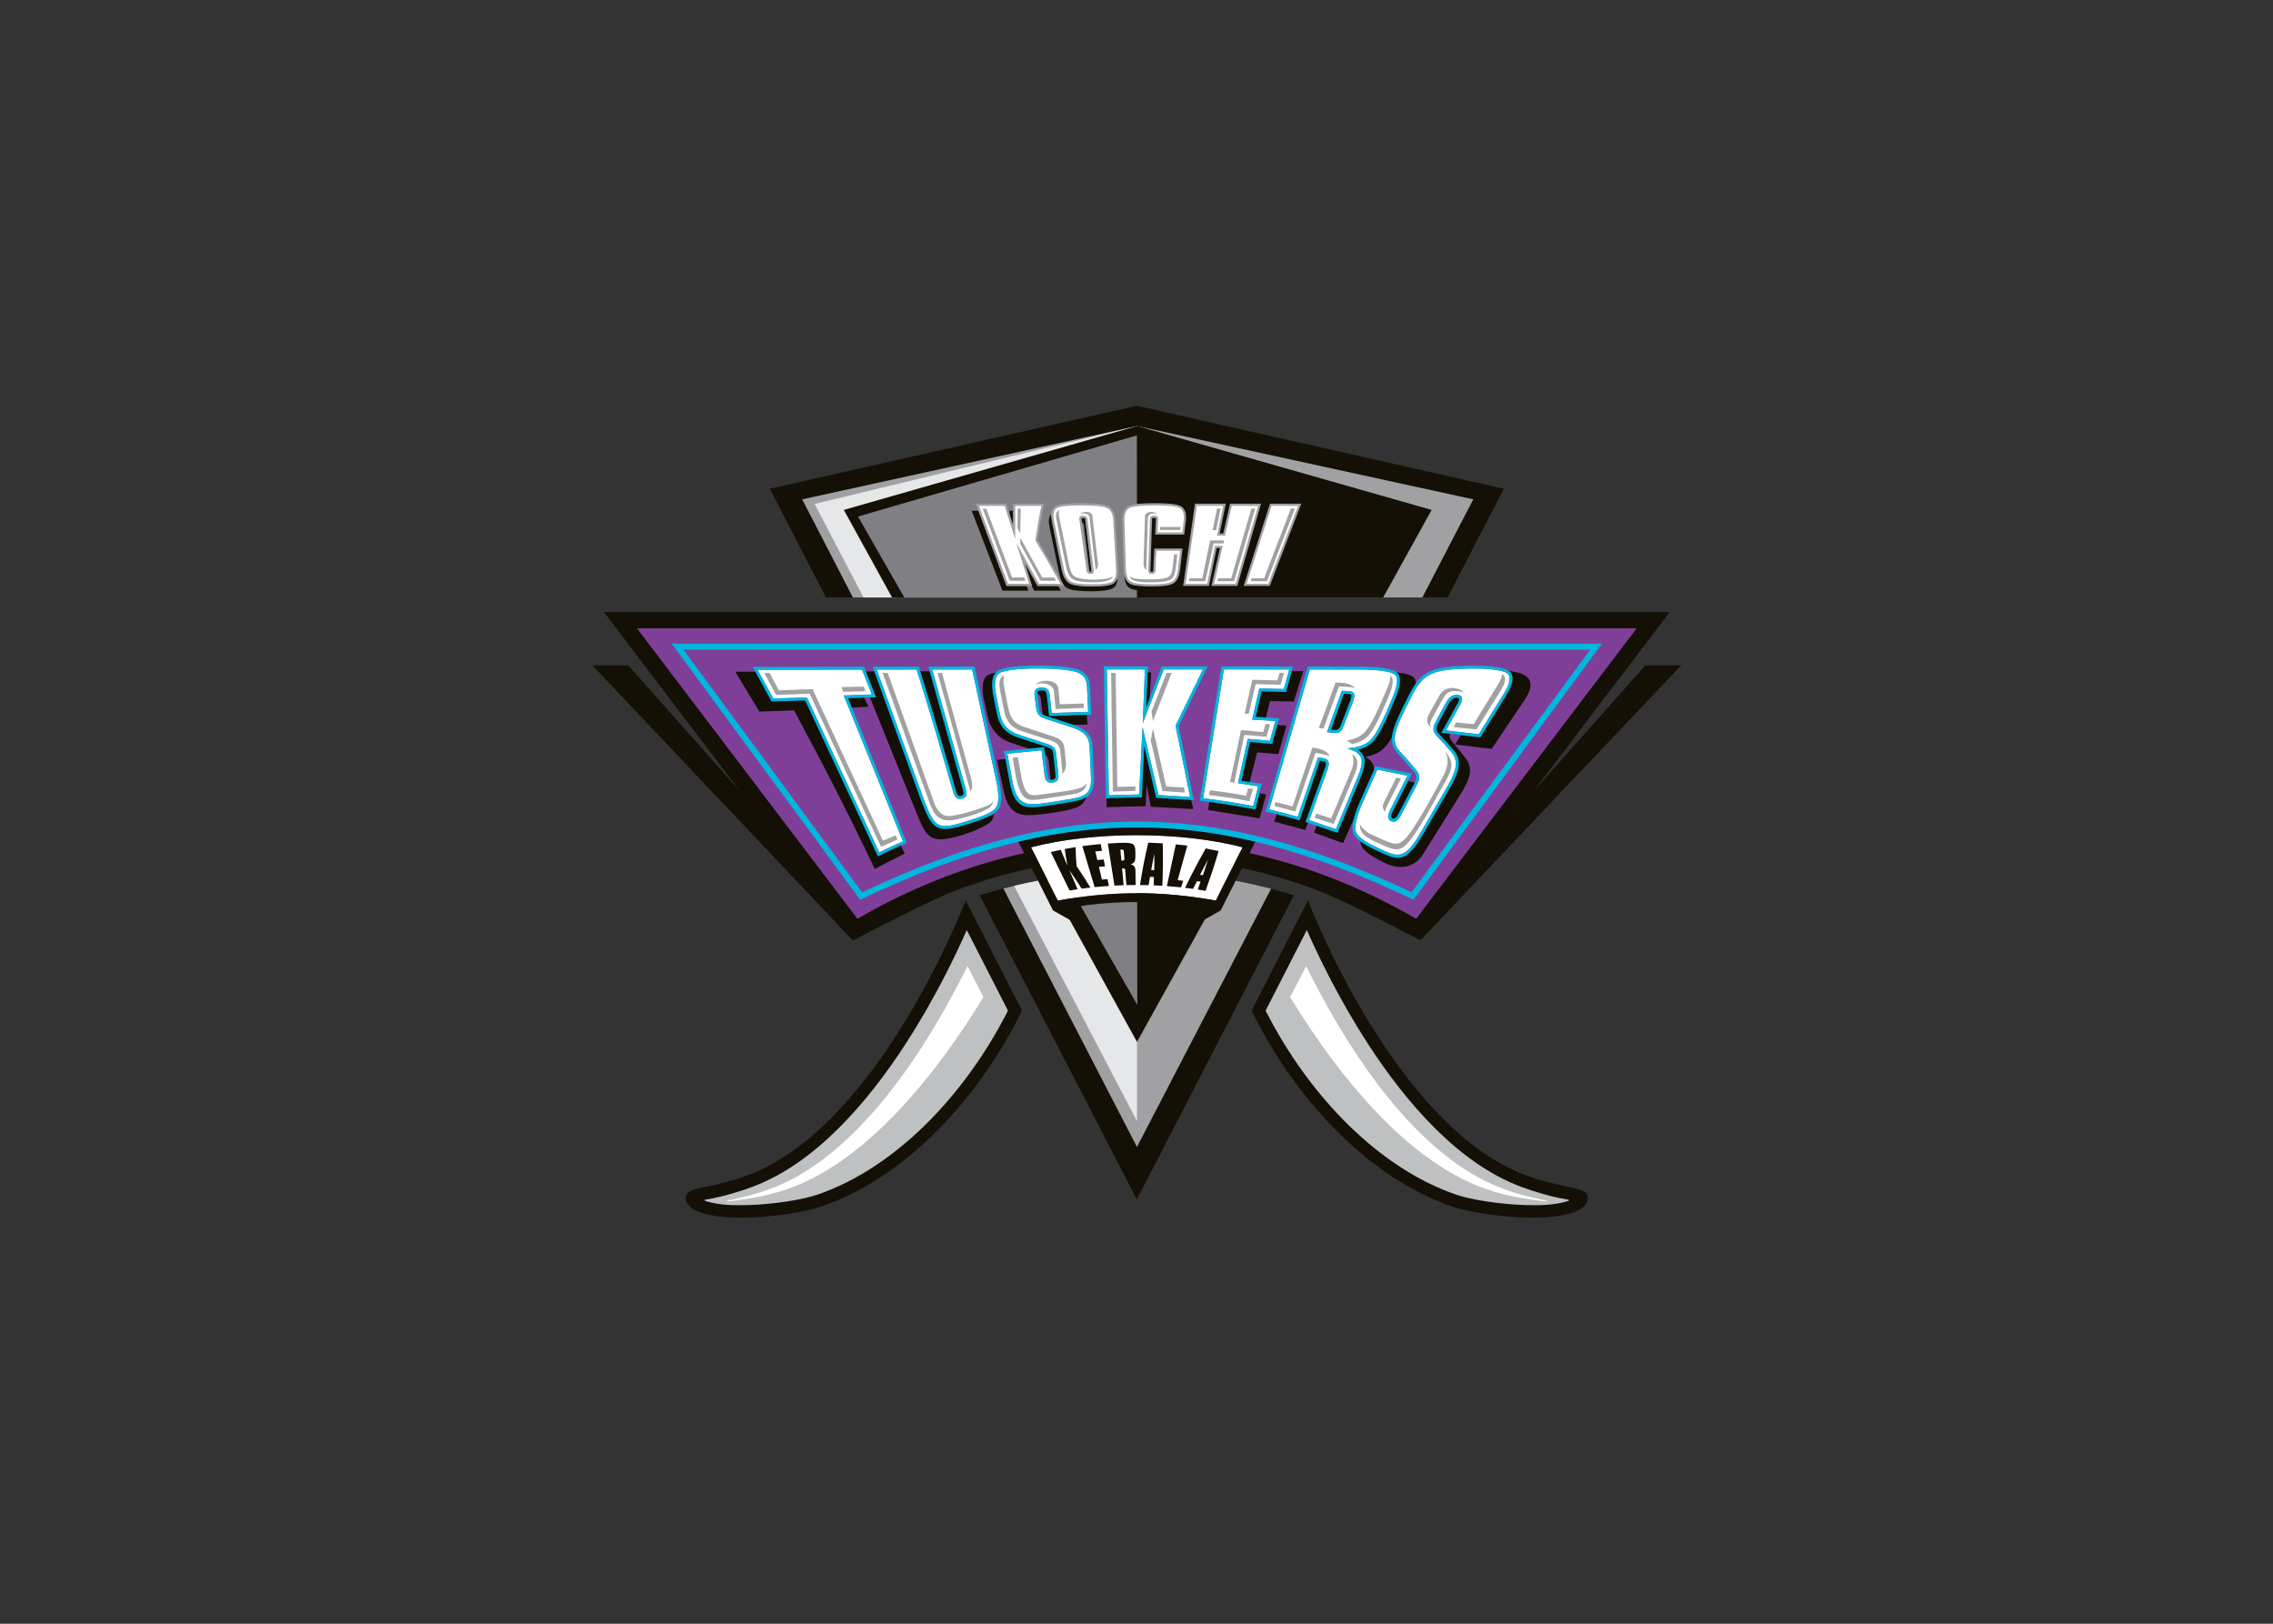 <svg clip-rule="evenodd" fill-rule="evenodd" stroke-linejoin="round" stroke-miterlimit="2" viewBox="0 0 560 400" xmlns="http://www.w3.org/2000/svg" xmlns:xlink="http://www.w3.org/1999/xlink"><rect x="0" y="0" width="560" height="400" fill="#333333" stroke="none"/><clipPath id="a"><path clip-rule="evenodd" d="m201.397 104.326 2.022-3.916h-7.602v-.202l1.169-1.554h-1.169v-.735l8.955-9.456.333.176c.921.488 1.855.992 2.813 1.414-1.2-2.851-3.711-7.148-6.677-8.253-.441-.165-.875-.271-1.333-.367-.364-.076-.8-.149-.984-.518-.06-.12-.081-.253-.066-.387l.006-.058c.02-.179.103-.326.219-.46.079-.091.172-.166.276-.228.546-.325 1.418-.359 2.04-.343.155.005.309.012.464.023.657.047 1.493.153 2.117.366 3.045 1.04 5.254 3.655 6.766 6.391l3.494-6.769 3.494 6.768c.211-.38.429-.756.658-1.123 1.416-2.261 3.544-4.392 6.108-5.267.624-.213 1.46-.319 2.117-.366.154-.011.309-.018.464-.023.623-.016 1.494.018 2.04.343.104.062.197.137.276.228.117.134.199.281.219.46l.006.058c.015.134-.006.267-.066.387-.184.369-.621.442-.984.518-.458.096-.893.202-1.333.367-2.966 1.105-5.478 5.403-6.677 8.254 1.07-.472 2.104-1.039 3.137-1.586l8.968 9.454v.732h-1.175l1.175 1.555v.201h-7.605l2.022 3.916-12.844 2.904z"/></clipPath><clipPath id="b"><path clip-rule="evenodd" d="m208.422 89.993c-.182-.437-.949-2.238-2.169-4.115-1.212-1.864-2.871-3.802-4.839-4.535-.57-.212-1.065-.317-1.404-.388-.409-.085-.65-.136-.66-.366l.006-.06c.019-.071.053-.134.1-.188.043-.049.096-.092.156-.128.375-.223 1.055-.292 1.775-.273.925.024 1.937.192 2.434.362 1.331.454 2.577 1.287 3.67 2.347 1.175 1.14 2.175 2.545 2.915 4.029l.045.093-.047.092-1.608 3.144-.203.397z"/></clipPath><clipPath id="c"><path clip-rule="evenodd" d="m206.599 85.654c-1.251-1.922-2.972-3.927-5.041-4.697-.422-.158-1.022-.339-1.502-.415-.083-.014-.141-.025-.006-.068.429-.124.88-.134 1.327-.122.884.023 1.844.181 2.312.341 1.27.434 2.464 1.232 3.515 2.252 1.115 1.083 2.07 2.414 2.786 3.825l-1.361 2.659c-.33-.751-1.03-2.237-2.03-3.775"/></clipPath><clipPath id="d"><path clip-rule="evenodd" d="m201.397 104.326 2.022-3.916h-7.602v-.202l1.169-1.554h-1.169v-.735l8.955-9.456.333.176c.921.488 1.855.992 2.813 1.414-1.2-2.851-3.711-7.148-6.677-8.253-.441-.165-.875-.271-1.333-.367-.364-.076-.8-.149-.984-.518-.06-.12-.081-.253-.066-.387l.006-.058c.02-.179.103-.326.219-.46.079-.091.172-.166.276-.228.546-.325 1.418-.359 2.04-.343.155.005.309.012.464.023.657.047 1.493.153 2.117.366 3.045 1.04 5.254 3.655 6.766 6.391l3.494-6.769 3.494 6.768c.211-.38.429-.756.658-1.123 1.416-2.261 3.544-4.392 6.108-5.267.624-.213 1.46-.319 2.117-.366.154-.011.309-.018.464-.023.623-.016 1.494.018 2.04.343.104.062.197.137.276.228.117.134.199.281.219.46l.006.058c.015.134-.006.267-.066.387-.184.369-.621.442-.984.518-.458.096-.893.202-1.333.367-2.966 1.105-5.478 5.403-6.677 8.254 1.07-.472 2.104-1.039 3.137-1.586l8.968 9.454v.732h-1.175l1.175 1.555v.201h-7.605l2.022 3.916-12.844 2.904z"/></clipPath><clipPath id="e"><path clip-rule="evenodd" d="m219.686 90.007-1.609-3.144-.048-.092.046-.093c.74-1.484 1.74-2.889 2.915-4.029 1.093-1.06 2.34-1.893 3.67-2.347.498-.17 1.509-.338 2.434-.362.721-.019 1.4.05 1.775.273.06.036.113.079.156.128.047.054.082.117.1.188l.006.06c-.009.23-.251.281-.66.366-.339.071-.834.176-1.404.388-1.968.733-3.627 2.671-4.839 4.535-1.22 1.877-1.986 3.678-2.168 4.115l-.171.411z"/></clipPath><clipPath id="f"><path clip-rule="evenodd" d="m218.492 86.77c.715-1.411 1.67-2.742 2.786-3.825 1.051-1.02 2.244-1.818 3.514-2.252.469-.16 1.428-.318 2.312-.341.447-.012.897-.002 1.327.122.136.043.077.054-.006.068-.48.076-1.08.257-1.502.415-2.069.77-3.79 2.775-5.041 4.697-1 1.538-1.7 3.024-2.03 3.775z"/></clipPath><clipPath id="g"><path clip-rule="evenodd" d="m201.397 104.326 2.022-3.916h-7.602v-.202l1.169-1.554h-1.169v-.735l8.955-9.456.333.176c.921.488 1.855.992 2.813 1.414-1.2-2.851-3.711-7.148-6.677-8.253-.441-.165-.875-.271-1.333-.367-.364-.076-.8-.149-.984-.518-.06-.12-.081-.253-.066-.387l.006-.058c.02-.179.103-.326.219-.46.079-.091.172-.166.276-.228.546-.325 1.418-.359 2.04-.343.155.005.309.012.464.023.657.047 1.493.153 2.117.366 3.045 1.04 5.254 3.655 6.766 6.391l3.494-6.769 3.494 6.768c.211-.38.429-.756.658-1.123 1.416-2.261 3.544-4.392 6.108-5.267.624-.213 1.46-.319 2.117-.366.154-.011.309-.018.464-.023.623-.016 1.494.018 2.04.343.104.062.197.137.276.228.117.134.199.281.219.46l.006.058c.015.134-.006.267-.066.387-.184.369-.621.442-.984.518-.458.096-.893.202-1.333.367-2.966 1.105-5.478 5.403-6.677 8.254 1.07-.472 2.104-1.039 3.137-1.586l8.968 9.454v.732h-1.175l1.175 1.555v.201h-7.605l2.022 3.916-12.844 2.904z"/></clipPath><clipPath id="h"><path clip-rule="evenodd" d="m202.13 103.991 1.852-3.587h20.519l1.852 3.587-12.112 2.739zm6.927-13.415 5.184-10.039 5.183 10.039c-1.708.529-3.445.793-5.183.793-1.737 0-3.475-.264-5.184-.793"/></clipPath><clipPath id="i"><path clip-rule="evenodd" d="m201.397 104.326 2.022-3.916h-7.602v-.202l1.169-1.554h-1.169v-.735l8.955-9.456.333.176c.921.488 1.855.992 2.813 1.414-1.2-2.851-3.711-7.148-6.677-8.253-.441-.165-.875-.271-1.333-.367-.364-.076-.8-.149-.984-.518-.06-.12-.081-.253-.066-.387l.006-.058c.02-.179.103-.326.219-.46.079-.091.172-.166.276-.228.546-.325 1.418-.359 2.04-.343.155.005.309.012.464.023.657.047 1.493.153 2.117.366 3.045 1.04 5.254 3.655 6.766 6.391l3.494-6.769 3.494 6.768c.211-.38.429-.756.658-1.123 1.416-2.261 3.544-4.392 6.108-5.267.624-.213 1.46-.319 2.117-.366.154-.011.309-.018.464-.023.623-.016 1.494.018 2.04.343.104.062.197.137.276.228.117.134.199.281.219.46l.006.058c.015.134-.006.267-.066.387-.184.369-.621.442-.984.518-.458.096-.893.202-1.333.367-2.966 1.105-5.478 5.403-6.677 8.254 1.07-.472 2.104-1.039 3.137-1.586l8.968 9.454v.732h-1.175l1.175 1.555v.201h-7.605l2.022 3.916-12.844 2.904z"/></clipPath><g clip-path="url(#a)" transform="matrix(7.465 0 0 -7.465 -1319.233 896.698)"><path d="m0 0 1.608-3.144.048-.093-.046-.092c-.739-1.485-1.739-2.89-2.914-4.029-1.094-1.061-2.34-1.893-3.67-2.348-.498-.17-1.51-.337-2.435-.362-.72-.019-1.399.051-1.775.274-.06.036-.112.078-.155.127-.048.055-.082.118-.1.189l-.007.059c.01.231.252.281.66.367.34.071.834.174 1.404.387 1.969.733 3.627 2.672 4.839 4.535 1.221 1.877 1.987 3.678 2.169 4.116l.171.411z" fill="#141006" fill-rule="nonzero" transform="translate(208.796 90.008)"/></g><g clip-path="url(#b)" transform="matrix(7.465 0 0 -7.465 -1319.233 896.698)"><path d="m0 0-1.36 2.659c-.331-.751-1.03-2.237-2.031-3.776-1.25-1.922-2.972-3.926-5.041-4.697-.421-.157-1.021-.339-1.502-.415-.083-.013-.141-.025-.005-.067.429-.124.88-.134 1.326-.122.885.023 1.844.181 2.312.341 1.27.433 2.464 1.232 3.516 2.252 1.115 1.082 2.07 2.414 2.785 3.825" fill="#bec0c2" transform="translate(209.989 86.77)"/></g><g clip-path="url(#c)" transform="matrix(7.465 0 0 -7.465 -1319.233 896.698)"><path d="m0 0c-1.326-2.178-3.789-5.562-6.74-6.423-.717-.21-1.303-.267-1.644-.317-.069-.008-.154.009-.008.034.343.072.826.178 1.384.386 3.078 1.147 5.391 5.126 6.48 7.343z" fill="#fff" transform="translate(209.179 87.217)"/></g><g clip-path="url(#d)" transform="matrix(7.465 0 0 -7.465 -1319.233 896.698)"><path d="m0 0-1.608-3.144-.048-.093.046-.092c.739-1.485 1.739-2.89 2.914-4.029 1.094-1.061 2.34-1.893 3.67-2.348.498-.17 1.51-.337 2.435-.362.72-.019 1.399.051 1.775.274.06.036.112.078.155.127.048.055.082.118.1.189l.007.059c-.01.231-.252.281-.66.367-.34.071-.834.174-1.404.387-1.969.733-3.627 2.672-4.839 4.535-1.221 1.877-1.987 3.678-2.169 4.116l-.171.411z" fill="#141006" fill-rule="nonzero" transform="translate(219.686 90.008)"/></g><g clip-path="url(#e)" transform="matrix(7.465 0 0 -7.465 -1319.233 896.698)"><path d="m0 0 1.36 2.659c.331-.751 1.03-2.237 2.031-3.776 1.25-1.922 2.972-3.926 5.041-4.697.421-.157 1.021-.339 1.502-.415.083-.013.141-.025.005-.067-.429-.124-.88-.134-1.327-.122-.884.023-1.843.181-2.311.341-1.27.433-2.464 1.232-3.516 2.252-1.115 1.082-2.07 2.414-2.785 3.825" fill="#bec0c2" transform="translate(218.492 86.77)"/></g><g clip-path="url(#f)" transform="matrix(7.465 0 0 -7.465 -1319.233 896.698)"><path d="m0 0c1.326-2.178 3.789-5.562 6.74-6.423.717-.21 1.303-.267 1.644-.317.069-.008.154.009.008.034-.343.072-.826.178-1.384.386-3.078 1.147-5.391 5.126-6.48 7.343z" fill="#fff" transform="translate(219.302 87.217)"/></g><g clip-path="url(#g)" transform="matrix(7.465 0 0 -7.465 -1319.233 896.698)"><path d="m0 0-5.184 10.038c3.418 1.058 6.95 1.058 10.368 0zm-10.259 19.867-1.852 3.587 12.111 2.738 12.111-2.738-1.852-3.587z" fill="#141006" transform="translate(214.241 80.538)"/></g><g clip-path="url(#h)" transform="matrix(7.465 0 0 -7.465 -1319.233 896.698)"><path d="m0 0 11.098-2.421-11.1-21.371-11.049 21.371z" fill="#a1a1a4" transform="translate(214.248 106.063)"/><path d="m0 0v-22.944l-10.64 20.371z" fill="#e6e7e8" transform="translate(214.248 106.063)"/><path d="m0 0 9.724-2.77-9.725-17.556-9.676 17.556z" fill="#141006" transform="translate(214.248 106.063)"/><path d="m0 0-9.205-2.678 9.218-16.116z" fill="#807f83" transform="translate(214.244 105.753)"/></g><g clip-path="url(#i)" transform="matrix(7.465 0 0 -7.465 -1319.233 896.698)"><path d="m0 0 7.28-9.588c5.925 3.431 12.516 3.431 18.441 0l7.28 9.588z" fill="#7f3f98" transform="translate(197.741 99.385)"/><g fill-rule="nonzero"><path d="m0 0h35.17l-4.48-5.901 3.681 4.145h1.184l-8.602-9.067-.011-.011c-1.138.603-2.171 1.12-3.127 1.55-4.121 1.615-8.34 1.615-12.461-.001-.96-.431-1.995-.95-3.137-1.555l-8.602 9.084h1.184l3.681-4.145c-1.493 1.967-2.987 3.934-4.48 5.901m1.085-.537 7.279-9.588c5.925 3.431 12.517 3.431 18.442 0l7.279 9.588z" fill="#141006" transform="translate(196.656 99.922)"/><path d="m0 0-6.058 8.23-.115.155h30.701l-.115-.155-6.058-8.23-.048-.065-.073.034c-3.283 1.568-6.171 2.352-9.056 2.352-2.886 0-5.774-.784-9.057-2.352l-.073-.034zm-5.786 8.19 5.896-8.009c3.28 1.557 6.173 2.335 9.068 2.335s5.788-.778 9.068-2.335l5.895 8.009z" fill="#00b6de" transform="translate(205.064 90.493)"/><path d="m0 0c-.866 1.833-1.704 3.449-2.66 5.232l-1.147-.039-.793 1.313.713.003.513-.935 1.106.036 2.396-5.13c.231.116.473.233.721.341l.139-.314zm-.371 5.699.163-.347-.598-.03-.145.356zm16.112-.157c.116.305-.018.278-.292.286l-.458-1.272c.2-.02.348-.076.43.157zm-16.084.975.38.001 1.54-4.246c.382-.987.491-1.052 1.508-.736.41.128.697.239.854.353-.005-.123-.028-.219-.072-.284-.139-.202-.892-.5-1.438-.603-.712-.133-.803.263-1.088.941l-1.516 3.763.15.005c-.108.269-.211.537-.318.806m3.032-4.088-.217.696c-.33 1.136-.664 2.268-1.019 3.397l.41.001 1.089-3.878c.021-.112.082-.24-.094-.282-.085-.02-.135.012-.169.066m1.347 1.171.324.032.133-.725c.177-.986.574-.864 1.452-.733.394.059.664.103.808.146.105.031.185.071.247.12-.002-.016-.005-.032-.008-.046-.017-.077-.058-.143-.103-.202-.066-.086-.172-.152-.315-.197-.25-.078-.965-.205-1.462-.221-.592-.018-.753.341-.866.838zm1.777-.706c-.026.217-.045.433-.071.649-.012.092-.04.157-.082.198-.021.02-.051.041-.091.061l-.021.166-.35-.035c-.222.074-.444.149-.664.219-.219.071-.379.165-.499.294s-.244.307-.294.532c-.042.191-.087.38-.129.572-.095.436-.061.716.1.832.066.048.198.085.371.113l-.002-.001c-.162-.112-.201-.377-.117-.793l.11-.544c.042-.213.115-.38.228-.504.111-.121.268-.215.476-.281l.89-.29c.101-.032.171-.066.206-.102.036-.038.059-.101.068-.188.024-.22.046-.439.069-.657.012-.131.013-.218-.158-.238-.014-.002-.027-.003-.04-.003m1.186 2.24.022-.366-.594-.019-.752.246c-.049.016-.091.032-.125.049l-.062.534c-.008.089-.032.151-.069.181-.023.018-.056.031-.098.037.002.041.011.072.026.092.027.034.079.05.148.051.076.002.134-.012.168-.04.034-.029.054-.087.063-.172l.071-.632zm1.975-2.342-.031-.722-1.288-.03-.071 4.472h.028l.067-4.13c.364.01.727.02 1.093.029l.089 2.023.466-2.041 1.104-.069.082-.347-1.404.075zm-.013 3.694.161-.003-.061-1.067-.174-.479zm1.893.03h.027l-.889-1.852-.012.057zm.145-4.569.057.311c.499-.067.989-.145 1.469-.237.042.159.084.319.123.479l.271-.042-.219-.789zm2.715 4.578.429.001-.31-1-.786.012-.15-.587-.38.022.214.935.809-.02zm-.479-1.774.355-.018-.269-.944-.699.058-.26-1.024-.315.047.303 1.372.732-.064zm-.05-3.187.094.289c.24-.06.476-.126.711-.191l.673 1.968.069-.01c.107-.017.171-.045.193-.085.024-.043.018-.116-.02-.221l-.626-1.734.039-.013-.108-.282zm3.93 4.933c.363-.029.589-.089.676-.179.06-.061.078-.159.057-.295-.088-.134-.174-.297-.268-.495-.135-.285-.386-.739-.451-1.089-.134-.234-.254-.397-.36-.488-.149-.127-.339-.21-.584-.253.169-.089.27-.205.288-.353.009-.077-.004-.173-.036-.286l-.37-.834c-.042-.094-.079-.183-.11-.266l-.084-.186-.415-.92-.96.345c.034.091.069.182.103.273l.647-.219.73 1.749c.116.27.163.475.137.616-.025.14-.132.252-.302.336.236.041.418.117.556.239.271.238.552.958.715 1.323.217.485.262.794.124.922-.022.022-.053.042-.093.06m.438-3.586c.106-.023.213-.046.319-.069-.013-.027-.028-.055-.043-.085l-.468-.894c-.05-.106-.142-.299-.292-.243-.144.053-.04.251.005.341.158.316.317.633.479.95m3.255 3.633c.677-.048 1.108-.27.641-.964l-1.088-1.618-1.203.146c.061.1.134.224.212.354.197-.023.394-.046.592-.069l.826 1.34c.217.347.273.59.155.726-.028.033-.075.061-.135.085m-1.806-2.038c-.02-.048-.03-.089-.029-.122.001-.059.032-.121.092-.192.152-.18.305-.366.45-.558.116-.154.15-.328.119-.516-.037-.19-.155-.432-.349-.734l-1.218-1.942c-.304-.431-.787-.475-1.276-.225-.433.218-.705.411-.749.604-.01.043-.013.092-.01.149.129-.103.316-.209.561-.322.512-.236.799-.414 1.205.126.076.101.181.259.305.477l.842 1.454c.167.282.262.515.28.695.02.178-.03.343-.155.488-.157.183-.316.359-.481.531-.151.157-.113.261-.018.44l.298.558c.075.141.165.288.346.279.214-.01.102-.189.038-.305l-.476-.858z" fill="#141006" transform="translate(205.591 91.445)"/><path d="m0 0 2.374-5.085c.126.063.254.125.383.186.133.062.267.122.401.178l-1.93 4.751-.026.064.07.002.856.031c-.053.134-.104.264-.155.394-.056.143-.113.287-.168.425l-1.624-.002-1.824-.002.521-.949 1.077.035.032.001zm3.607.949-1.317-.002 1.556-4.289c.186-.481.305-.737.492-.83.187-.092.46-.03.956.124.256.08.464.153.62.223.151.069.253.135.304.201.05.067.079.166.085.299.007.139-.01.314-.053.525l-.81 3.752-1.319-.002 1.102-3.923.001-.004c.002-.013.006-.03.01-.047.028-.121.057-.244-.141-.29-.097-.023-.16.008-.205.064-.039.049-.06.115-.079.179-.195.675-.391 1.349-.594 2.031-.196.661-.398 1.323-.608 1.989m4.123-2.664-1.129-.112.163-.888c.159-.883.507-.83 1.252-.715.043.006.087.013.146.022.196.029.361.055.496.078.134.024.236.045.306.066.177.052.279.132.335.238.058.11.07.251.062.422l-.043.975c-.004.091-.018.173-.042.244-.023.068-.056.126-.098.174-.045.05-.105.096-.181.138-.077.044-.171.083-.281.12l-.832.271c-.055.018-.102.037-.14.056-.041.021-.073.043-.096.067-.024.024-.045.056-.061.095-.014.035-.025.075-.031.121-.017.139-.025.204-.033.265l-.02.157c-.007.045-.008.083-.004.115.004.039.016.07.034.093.019.024.046.042.079.053.03.011.066.016.106.017.042.001.08-.002.112-.01.035-.008.065-.022.088-.042s.042-.049.055-.085c.012-.033.02-.072.025-.118l.066-.587 1.206.039-.041.851c-.005.107-.031.197-.079.27s-.118.131-.213.172c-.209.093-.833.143-1.426.137-.528-.005-1.028-.055-1.179-.16-.069-.048-.113-.132-.13-.25-.019-.127-.007-.291.033-.494l.11-.544c.021-.103.048-.195.084-.275s.08-.148.133-.206c.052-.057.115-.108.19-.152.075-.045.163-.084.264-.116h.001l.89-.289c.053-.017.097-.035.134-.053.039-.019.07-.04.091-.062.023-.024.041-.055.055-.093.013-.035.022-.076.027-.124.015-.138.03-.284.045-.43l.024-.227c.007-.073.01-.134-.015-.186-.027-.056-.08-.092-.185-.105-.038-.004-.071-.003-.1.004-.032.008-.059.023-.08.046h-.001c-.018.019-.034.047-.047.081-.011.031-.019.068-.024.11-.025.201-.05.401-.074.601zm3.22-1.458.113 2.223.526-2.242 1.045-.065-.478 2.337.004.031.897 1.843h-1.295l-.691-1.773.07 1.773h-1.258l.067-4.153c.166.005.331.009.497.014.167.004.334.008.503.012m2.797 4.127-.684-4.25c.276-.035.553-.074.832-.117.277-.043.551-.09.819-.141.028.107.056.217.085.33.027.107.053.215.079.323l-.614.092-.051.008.011.051.302 1.371.009.042.043-.004.691-.06.175.654-.705.041-.058.004.013.055.214.935.008.039.04-.001.771-.02.176.646zm4.214-.733c.103-.039.127-.122.049-.327l-.32-.828c-.084-.239-.221-.221-.405-.197-.023.003-.047.006-.075.008l-.061.007.021.058.457 1.272.012.033.035-.001c.026-.001.048-.001.069-.002.092-.001.165-.003.218-.023m-1.376.731-1.341-4.619c.158-.035.315-.074.471-.116.155-.04.311-.083.467-.127l.659 1.925.013.039.04-.006.069-.011c.058-.009.104-.021.14-.037.043-.018.072-.042.088-.072.017-.03.023-.068.019-.115-.004-.041-.016-.089-.036-.146l-.609-1.687.88-.298.712 1.707c.057.133.097.249.119.348.022.097.027.177.015.241-.01.06-.039.114-.082.162-.107.119-.239.155-.382.208.182.02.332.034.505.108.088.037.164.084.229.142.221.195.456.737.62 1.116.031.072.059.138.082.19.107.238.172.433.192.582.019.137.001.232-.056.285l-.001.001c-.058.056-.188.1-.386.13-.21.032-.491.047-.841.048l-1.091.001zm3.222-3.505-.995.203-.477-1.075c-.106-.236-.176-.436-.214-.598s-.043-.285-.018-.371c.024-.082.096-.165.215-.254.124-.092.297-.188.519-.291l.085-.039c.437-.205.701-.328 1.061.15.04.053.088.122.143.208.047.073.1.161.159.264l.842 1.454v.001c.082.139.147.266.192.38.046.111.073.21.081.295v.001c.01.083.003.163-.021.238s-.065.146-.122.213c-.08.093-.159.183-.237.269-.078.087-.159.173-.242.26-.085.089-.118.165-.115.247.003.077.038.154.089.249l.298.558c.04.074.083.15.142.208.064.062.143.102.249.097.134-.007.175-.067.171-.148-.004-.069-.047-.147-.083-.211l-.01-.018-.441-.795c.173-.021.347-.041.52-.062.193-.023.381-.045.563-.066l.81 1.314c.106.169.172.311.197.427.023.105.011.186-.037.242-.075.086-.296.135-.561.161-.435.042-.982.02-1.223.001-.438-.033-.717-.101-.932-.26-.216-.159-.374-.414-.568-.822-.026-.055-.057-.118-.091-.186-.164-.331-.383-.774-.37-1.06.004-.077.022-.148.055-.216s.08-.133.14-.196c.093-.096.182-.194.268-.292h-.001c.089-.102.173-.203.255-.302.078-.096.101-.181.091-.267-.01-.082-.05-.161-.099-.254l-.467-.892v-.001c-.026-.055-.063-.133-.116-.193-.06-.069-.138-.111-.236-.074-.133.05-.118.175-.077.287.016.043.037.084.052.114l.003.007.01.02c.181.362.362.722.543 1.075" fill="#fff" transform="translate(203.367 97.076)"/><path d="m0 0-2.382 5.101-1.074-.035-.03-.001-.014.026-.574 1.046-.04.072h.082l1.906.002 1.656.003h.033l.012-.031c.063-.157.122-.307.181-.456.06-.155.121-.31.18-.458l.026-.063-.069-.003-.856-.03 1.921-4.731.018-.045-.044-.018c-.151-.062-.298-.128-.442-.195-.145-.068-.287-.138-.425-.207l-.044-.022zm-2.308 5.171 2.375-5.085c.125.062.253.125.382.185.133.062.267.122.401.179l-1.929 4.75-.026.064.069.003.857.03c-.054.135-.105.264-.156.394-.056.144-.112.288-.168.426l-1.623-.002-1.824-.003.521-.949 1.076.035.032.001zm2.222 1.043 1.421.002h.036l.011-.033c.211-.67.416-1.346.618-2.025.2-.67.397-1.349.595-2.031.015-.055.033-.111.061-.146.022-.028.055-.043.107-.03.104.024.086.1.069.174-.004.016-.007.031-.01.048l-1.119 3.982-.017.062h.064l1.421.002h.039l.008-.038.819-3.79v-.001c.044-.22.062-.402.055-.549-.007-.153-.042-.27-.104-.352-.061-.081-.176-.156-.342-.231-.16-.073-.371-.147-.631-.228-.521-.162-.81-.225-1.027-.118-.217.108-.344.378-.54.882v.001l-1.579 4.354-.024.065zm1.386-.094-1.317-.002 1.555-4.29c.187-.481.305-.737.492-.829.187-.093.46-.031.956.124.256.079.464.152.621.223.151.069.253.134.303.201.051.066.079.165.086.298.006.14-.011.314-.053.525l-.811 3.752-1.318-.002 1.101-3.922.001-.004c.003-.014.006-.03.01-.047.029-.121.057-.244-.141-.291-.096-.022-.159.008-.204.064-.04.049-.061.116-.079.18-.195.674-.392 1.349-.594 2.031-.197.66-.398 1.323-.608 1.989m2.932-2.686 1.228.122.047.005.006-.047.033-.271c.024-.201.049-.401.073-.602.005-.035.011-.065.02-.089.008-.021.016-.037.026-.047h-.001c.009-.009.021-.015.035-.018.017-.005.039-.005.065-.002.066.008.097.025.109.051.015.029.011.077.006.134l-.023.227c-.015.14-.03.28-.046.43-.004.039-.011.073-.021.101-.009.025-.021.044-.034.058s-.035.029-.064.043c-.033.016-.073.032-.122.047l-.889.29c-.108.034-.203.075-.285.124-.083.049-.153.106-.212.17-.06.066-.11.143-.149.232-.04.088-.07.186-.092.296h.001l-.11.544c-.043.214-.054.389-.034.527.021.146.078.251.171.315.168.117.688.172 1.233.177.604.007 1.244-.047 1.466-.145.112-.049.196-.118.254-.207.058-.088.089-.194.095-.319l.043-.9.003-.049-.05-.002-1.299-.042-.044-.001-.005.044-.072.632c-.004.039-.01.071-.019.095v.001c-.008.02-.017.035-.027.044-.011.009-.027.016-.048.021-.025.006-.054.009-.088.008-.03-.001-.056-.004-.076-.012-.016-.005-.027-.012-.034-.021s-.012-.024-.015-.044c-.002-.025-.002-.055.004-.09v-.001l.02-.159c.015-.116.029-.228.034-.264.004-.038.013-.07.024-.096.011-.027.025-.049.041-.065.015-.016.039-.032.07-.048.034-.017.076-.034.126-.05h.001l.831-.272c.116-.038.216-.08.299-.127.085-.047.153-.1.205-.158.051-.058.091-.128.118-.208.027-.079.043-.169.047-.27l.043-.975c.008-.187-.006-.344-.073-.471-.068-.13-.189-.226-.394-.286-.074-.022-.18-.045-.316-.069-.134-.023-.301-.049-.499-.078-.042-.007-.095-.015-.146-.023-.808-.124-1.185-.182-1.36.794l-.173.94-.01.051zm1.19.021-1.129-.112.164-.888c.158-.883.506-.829 1.251-.715.043.007.088.014.146.022.196.03.361.055.497.079.133.023.235.045.305.065.177.053.28.132.336.239.057.109.069.251.062.421l-.044.976c-.004.091-.018.172-.042.243-.023.068-.056.127-.098.175-.044.05-.105.096-.18.138-.078.043-.172.083-.282.119l-.831.272c-.056.018-.102.036-.14.056-.042.021-.074.043-.096.066-.024.025-.045.057-.061.096-.015.034-.026.075-.031.121-.018.139-.026.204-.034.264l-.019.158c-.007.044-.009.083-.005.115.005.038.017.07.035.092.018.025.045.042.078.054.03.01.066.016.106.016.043.001.08-.002.112-.009.035-.009.065-.023.088-.042.024-.02.042-.049.056-.086.011-.032.019-.072.025-.117l.066-.588 1.205.039-.041.851c-.005.107-.031.198-.079.271s-.118.13-.212.172c-.21.092-.834.143-1.427.137-.528-.006-1.027-.056-1.178-.16-.07-.049-.113-.132-.131-.25-.018-.127-.007-.292.034-.494l.109-.544c.021-.104.049-.195.085-.276.035-.079.079-.148.132-.206.052-.056.115-.107.19-.151.076-.045.164-.084.265-.116l.89-.29c.053-.017.098-.034.134-.052.04-.02.07-.041.092-.063.023-.023.041-.054.055-.092.013-.035.022-.077.027-.124.014-.138.03-.285.045-.431l.023-.226v-.001c.007-.072.011-.134-.014-.185-.027-.056-.081-.093-.186-.105-.037-.005-.07-.003-.099.004-.032.008-.059.023-.081.045-.019.02-.035.047-.047.082-.011.03-.02.067-.025.11-.025.2-.049.401-.074.601zm3.388.135-.073-1.641-.002-.046-.046-.001c-.182-.004-.364-.008-.547-.013-.182-.005-.364-.01-.546-.015l-.048-.001-.001.049-.069 4.25-.001.05h1.458l-.003-.051-.058-1.314.501 1.333.012.032h1.517l-.034-.07-.923-1.898.487-2.382.013-.062-.063.004-1.144.071-.036.002-.008.035zm-.168-1.592.113 2.223.527-2.242 1.045-.065-.478 2.337.004.031.896 1.843h-1.295l-.691-1.773.07 1.773h-1.257l.067-4.153c.165.004.331.009.497.013.166.005.333.009.502.013m2.01-.157.699 4.339.007.041h.041l2.26-.002h.063l-.016-.06-.204-.744-.01-.036-.037.001-.769.019-.193-.841.709-.041.059-.004-.015-.057-.201-.751-.011-.039-.04.004-.69.06-.283-1.28.616-.092.051-.008-.011-.051c-.03-.125-.06-.251-.092-.376-.03-.121-.063-.247-.097-.375l-.012-.043-.044.008c-.285.055-.571.105-.859.149-.286.045-.58.085-.879.123l-.05.006zm.788 4.283-.685-4.249c.276-.035.554-.074.832-.117s.551-.09.819-.141c.028.107.057.216.085.33.027.107.054.215.079.323l-.614.092-.051.008.011.05.303 1.372.009.042.042-.004.692-.06.175.654-.706.041-.057.003.012.056.214.935.009.038.039-.001.771-.019.177.646zm4.172-1.025c.052.136.049.187.008.202-.038.014-.104.016-.186.018h-.035l-.425-1.182.016-.002c.139-.018.243-.031.302.134v.001zm.042.293c.103-.039.126-.123.049-.327v-.001l-.32-.827c-.084-.239-.222-.221-.406-.198-.022.003-.046.006-.074.009l-.062.006.021.058.458 1.273.012.033.035-.001c.025-.001.047-.001.068-.002.093-.002.166-.003.219-.023m-2.824-3.911 1.365 4.703.01.035h.036l.532-.001 1.091-.001c.355-.001.641-.017.854-.049.219-.033.367-.085.44-.156.081-.076.108-.199.085-.369-.022-.158-.088-.361-.199-.608-.026-.059-.053-.121-.082-.188-.168-.389-.407-.942-.644-1.151-.074-.064-.158-.117-.255-.158-.062-.027-.129-.049-.201-.067.043-.029.08-.061.111-.095.056-.062.092-.132.106-.21.014-.077.008-.17-.016-.279-.024-.106-.065-.228-.125-.365l-.729-1.748-.017-.042-.043.014-.969.329-.047.015.017.047.626 1.733c.017.049.027.089.03.122.003.027 0 .047-.007.06-.006.01-.02.021-.042.03-.028.013-.067.023-.116.03l-.029.004-.66-1.929-.015-.044-.044.012c-.168.047-.336.094-.51.14-.169.044-.341.087-.517.126l-.051.011zm1.448 4.641-1.341-4.618c.158-.036.315-.075.471-.116.155-.041.311-.084.467-.127l.659 1.925.013.038.04-.006.068-.01h.001c.057-.009.104-.021.14-.037.042-.019.071-.043.088-.073.016-.03.023-.068.018-.114-.003-.041-.015-.09-.036-.146l-.608-1.688.879-.297.712 1.706.001.001c.057.133.097.249.119.348.021.096.026.177.015.241-.011.059-.039.113-.083.162-.107.118-.238.155-.382.208.182.019.333.034.506.108.087.037.163.084.229.142.221.194.455.736.619 1.116.031.071.06.137.083.189.107.239.171.433.191.582.019.138.001.233-.055.286h-.001c-.058.057-.188.1-.387.13-.21.032-.491.048-.84.048l-1.091.002zm2.208-3.199 1.096-.224.062-.012-.029-.057c-.198-.385-.385-.757-.572-1.131l-.01-.02-.003-.007v.001c-.014-.029-.033-.066-.048-.105-.025-.067-.038-.141.02-.163.051-.019.094.007.13.047.043.05.077.121.101.171l.001.002.468.895c.044.084.08.154.088.22.007.06-.01.121-.07.194-.084.103-.168.204-.252.3-.086.099-.174.195-.264.288-.067.07-.12.144-.158.222-.038.079-.06.163-.064.253-.014.312.211.767.38 1.108.033.065.063.127.09.184.201.422.366.688.598.859s.526.243.983.278c.242.019.796.042 1.239-.002.287-.028.531-.086.624-.194.069-.08.088-.188.059-.325-.028-.127-.098-.279-.209-.457l-.827-1.34-.016-.027-.03.004c-.205.024-.403.047-.594.069-.197.024-.394.047-.591.071l-.072.009.035.063.476.858.01.018c.031.055.068.122.07.168.002.025-.017.044-.079.047-.074.004-.13-.025-.176-.07-.049-.048-.089-.117-.124-.184l-.298-.558c-.045-.084-.076-.149-.078-.207-.002-.054.023-.108.088-.176.082-.085.163-.173.244-.263.082-.09.161-.18.238-.27.067-.078.114-.16.142-.247h-.001c.029-.089.037-.182.026-.278-.009-.094-.039-.202-.087-.322-.048-.118-.115-.249-.199-.392l-.841-1.454c-.058-.101-.112-.191-.162-.269-.057-.088-.106-.159-.147-.213-.407-.541-.698-.405-1.18-.18l-.084.039c-.228.106-.407.205-.537.301-.135.101-.219.201-.249.305-.03.101-.026.241.016.419.039.168.112.373.22.616l.493 1.11.016.036zm1.014-.306-.995.204-.478-1.075c-.105-.237-.176-.436-.214-.599-.038-.162-.043-.285-.017-.37.024-.082.096-.166.214-.254.124-.092.298-.188.52-.291l.084-.039c.438-.205.702-.328 1.062.15.04.053.088.122.142.207.047.074.101.162.16.265l.841 1.454h.001c.081.139.146.266.192.38.045.112.072.211.081.296v.001c.009.083.002.162-.022.238-.024.074-.064.146-.122.213-.08.093-.158.182-.236.269-.079.086-.159.173-.243.26-.085.089-.117.165-.114.246.002.078.038.154.089.25l.297.557c.04.074.084.15.143.208.063.063.142.103.248.098.134-.007.175-.068.171-.149-.003-.068-.047-.146-.083-.211l-.01-.017-.441-.795c.174-.021.347-.042.52-.062.193-.023.381-.045.563-.066l.81 1.314c.106.168.172.311.197.426.023.106.011.187-.037.242-.074.086-.295.135-.56.161-.436.043-.983.02-1.223.002-.439-.034-.718-.101-.933-.26-.216-.159-.373-.414-.567-.823-.026-.055-.058-.118-.091-.185-.164-.331-.383-.774-.37-1.06.003-.077.022-.149.054-.216.033-.069.08-.134.141-.196.092-.096.181-.194.267-.293.089-.102.173-.202.254-.302.079-.096.101-.18.091-.267-.01-.082-.049-.16-.098-.253l-.467-.893c-.026-.055-.064-.134-.116-.193-.061-.069-.138-.111-.237-.074-.133.049-.118.175-.076.286.016.044.036.085.051.115l.004.006.01.021c.181.361.362.722.543 1.074" fill="#00b6de" transform="translate(205.675 91.905)"/><path d="m0 0c.005.038.027.12.034.158.549-.071.658-.081 1.19-.182l.07.245.158-.018c-.058-.25-.051-.158-.112-.408-.574.11-.745.131-1.34.205m2.478 4.033-.112-.392-.825.02-.226-.98-.137.007.255 1.116.829-.021.067.25zm-.609-1.687.149-.01-.115-.411-.735.059-.332-1.576-.138.023.361 1.712.733-.064zm2.947 1.185c-.124.051-.439.044-.524.047l-.511-1.383-.155.019c.161.42.399 1.072.551 1.496.126-.004.486.018.639-.179m-2.655-3.891.039.13.56-.145.654 1.939c.119-.017.499-.057.566-.287-.113.063-.41.107-.465.115l-.666-1.934zm3.761 3.589c-.163-.362-.444-1.089-.715-1.322-.122-.109-.282-.183-.485-.226-.046.044-.105.083-.178.117.239.041.418.118.559.24.265.229.553.965.709 1.323.132.291.173.412.173.575.182-.107.006-.553-.063-.707m-1.195-1.887c.253-.127.184-.412.07-.683l-.68-1.616-.629.208.052.139.494-.164c.239.583.414.984.659 1.565.081.192.103.359.034.551m1.458-.766c.048-.011.099-.021.152-.031-.195-.384-.26-.508-.452-.892-.047-.094-.069-.166-.076-.217-.102.146-.074.244-.021.348.176.35.221.442.397.792m3.452 2.885-.806-1.298-.764.08.095.155.574-.06.769 1.254c.117.187.155.274.173.401.192-.12.05-.386-.041-.532m-1.229-.079c-.142.051-.401.088-.537-.017-.053-.042-.108-.116-.165-.223-.1-.187-.223-.386-.319-.571-.061-.119-.115-.204-.063-.331-.169.161-.141.271-.044.462.095.187.22.386.319.57.225.43.751.227.809.11m-.612-1.95c.323-.342.207-.616.05-.909-.297-.506-.796-1.48-1.141-1.935-.221-.287-.353-.393-.541-.38-.122.008-.32.087-.613.222-.151.07-.258.127-.337.18-.134.091-.249.23-.228.44.026-.095.139-.207.283-.308.246-.107.466-.231.738-.32.279-.105.448.093.607.298.342.463.857 1.412 1.133 1.935.232.444.089.709.049.777m-8.616-1.185.025-.166-.741.051-.384 1.666.072.395.438-1.908zm-1.076 2.51.497 1.274h.169l-.62-1.594zm-.523-2.473-.014-.147-.739-.022-.057 3.916.15-.001.056-3.759zm-1.714 2.738.001-.148-.928-.037-.058.606c-.022.191-.357.314-.595.199.084.159.693.223.742-.121l.051-.525zm-.7-2.319-.076.758c-.028.236-.186.291-.317.34-.244.08-.678.219-.925.297-.353.113-.536.315-.606.667l-.131.659c-.025.122-.078.453.122.52-.012-.122-.03-.186.004-.364.035-.181.073-.363.107-.544.079-.425.159-.662.568-.791l.967-.318c.184-.066.331-.149.351-.382.025-.219.031-.28.054-.498 0-.104-.01-.246-.118-.344m-1.646.529c.044.004.135.009.178.014.048-.26.027-.183.073-.442.071-.411.138-.685.298-.771.099-.054.227-.043.453-.007l.796.11c.132.022.255.046.358.076.137.041.239.102.305.177-.052-.179-.136-.287-.407-.352l-1.013-.159c-.312-.047-.469-.06-.587.004-.157.086-.276.336-.351.747-.057.312-.044.289-.103.603m-1.398-1.099-1.081 3.897h.148l.963-3.488c.026-.105.068-.359-.03-.409m-2.723 3.896 1.524-4.264c.094-.265.222-.406.394-.449.239-.059 1.083.216 1.311.313.123.043.182.085.258.162-.018-.058-.039-.106-.069-.145-.156-.204-.908-.398-1.162-.454-.34-.076-.549.009-.684.166-.108.151-.174.335-.236.508l-1.508 4.163zm-.794-.451.053-.154-.727-.016-.063.153zm.572-5.286-2.356 5.051-1.111-.036-.387.723h.178l.304-.574 1.113.037 2.321-4.998.422.176.054-.141z" fill="#a1a1a4" transform="translate(216.621 93.884)"/></g><path d="m0 0 .886-1.759c1.815.324 3.396.326 5.211 0l.886 1.759c-2.052.533-4.931.533-6.983 0" fill="#fff" transform="translate(210.75 92.16)"/><path d="m0 0c2.654.627 5.163.627 7.818 0l-1.142-2.267-.797-.449-.199.61c-1.163.15-2.262.155-3.421.015-.041-.005-.267-.05-.307-.055l-.014-.57-.796.449zm.417-.184.886-1.758c1.815.324 3.396.325 5.211 0l.886 1.758c-2.052.533-4.931.533-6.983 0" fill="#141006" fill-rule="nonzero" transform="translate(210.333 92.343)"/><path d="m0 0c.044-.104.089-.208.133-.312s.089-.208.134-.312c-.09-.013-.176-.028-.263-.043-.104.212-.208.423-.311.635-.104.211-.207.423-.31.635.107.026.216.052.327.075.037-.087.074-.174.111-.262.038-.087.075-.174.113-.261-.018.091-.034.182-.049.273-.015.092-.029.184-.042.277.118.023.238.043.358.062.003-.105.006-.211.012-.315s.013-.209.022-.312c.079-.117.158-.234.233-.352.076-.118.149-.237.222-.356-.096-.012-.193-.023-.288-.036-.065.101-.13.202-.197.303s-.136.201-.205.301m.83-.553c-.068.225-.136.451-.203.677-.067.225-.135.451-.202.676.199.026.401.048.605.068.014-.074.029-.149.043-.223-.074-.007-.147-.014-.22-.021.022-.095.044-.19.066-.285.07.006.14.012.21.019.016-.075.03-.151.044-.226-.067-.005-.134-.011-.201-.017.017-.07.033-.14.049-.209.016-.07.033-.14.05-.21.061.005.123.01.185.015.015-.075.029-.15.045-.225-.159-.011-.316-.024-.471-.039m.98.971c-.005.064-.01.128-.015.192-.002.035-.009.056-.019.063-.01.008-.032.011-.063.01-.011-.001-.021-.001-.033-.002.005-.059.011-.119.016-.179.006-.059.011-.119.017-.178.004 0 .009 0 .016-.001h.017c.027.001.045.006.054.014.01.008.013.022.012.043-.001.013-.002.025-.002.038m-.326-.921c-.037.231-.073.463-.11.694-.036.231-.072.463-.108.694.149.011.298.019.449.024.196.007.322-.009.376-.042.055-.033.082-.112.083-.239 0-.048 0-.097.001-.145 0-.102-.011-.169-.035-.204-.023-.035-.065-.062-.126-.081.06-.014.103-.037.127-.07.025-.033.036-.085.037-.156.001-.076.002-.152.002-.228.001-.076.002-.152.002-.228-.102-.001-.204-.002-.306-.004-.006.08-.012.16-.018.24s-.011.16-.017.24c-.003.03-.01.049-.021.059-.012.01-.033.014-.063.013-.007 0-.014 0-.021-.001.009-.092.017-.185.025-.277.009-.092.018-.184.026-.276-.101-.004-.202-.008-.303-.013m1.212.515c.033-.001.067-.002.102-.004 0 .09.002.18.003.27s.001.18.001.27c-.019-.089-.037-.179-.055-.268-.017-.089-.035-.179-.051-.268m-.37-.496c.038.233.076.466.122.699s.097.466.151.699c.16-.007.319-.013.478-.022.004-.235.009-.469.006-.702-.002-.233-.009-.466-.018-.699-.096.005-.191.01-.286.015.002.091.005.183.008.275-.043.002-.086.003-.129.005-.017-.092-.033-.184-.048-.275-.094.003-.189.004-.284.005m.889-.035c.049.229.098.459.147.688.049.23.098.459.147.689.128-.012.254-.026.38-.042-.054-.19-.107-.38-.16-.569-.053-.19-.105-.38-.158-.57.061-.006.122-.012.182-.019-.022-.073-.046-.146-.068-.219-.156.016-.312.03-.47.042m1.095.373c.031-.005.062-.01.093-.015.027.085.056.169.084.255.028.084.055.17.083.255-.044-.082-.088-.164-.132-.247-.043-.082-.085-.165-.128-.248m-.496-.43c.107.219.216.438.33.654.114.217.232.432.353.646.144-.028.286-.057.425-.089-.067-.222-.133-.443-.206-.661-.072-.218-.147-.435-.224-.651-.086.015-.172.029-.258.044.03.086.06.172.09.259-.039.006-.078.012-.117.018-.044-.085-.087-.17-.128-.255-.087.013-.176.024-.265.035" fill="#141006" fill-rule="nonzero" transform="translate(212.019 91.399)"/><path d="m0 0 .001.108h.116l-.001-.475zm1.604-2.375.093-.156h-.878l-.087.156h.01l-.242.773.426-.773zm-1.036 0 .051-.156h-.852l-1.015 2.639h.221l.928-2.483zm2.076.472c-.063.513-.128 1.025-.19 1.537-.003.019-.007.035-.013.048-.005.009-.011.016-.017.02-.005.004-.012.006-.02.008-.004.001-.007.001-.011.002l-.018.127c-.001.006-.002.018-.001.025.011.004.034.005.043.005.019 0 .057-.001.073-.012.006-.005.01-.029.011-.036.033-.283.067-.566.102-.85.034-.283.068-.566.102-.849.001-.005.002-.017.001-.025-.009-.002-.022-.003-.027-.003-.009 0-.023.001-.035.003m-1.323 1.476c-.028.134-.048.316.059.416-.005-.08.007-.163.021-.234.053-.263.107-.525.16-.788.054-.262.106-.525.16-.787.035-.172.106-.387.271-.476.172-.093.544-.097.736-.097.177 0 .545.003.7.098.073.045.114.119.137.201-.001-.287-.104-.39-.427-.432h-.001c-.279-.036-.648-.034-.927 0-.177.021-.321.05-.424.185l-.041.073-.033.058c-.025.059-.045.129-.062.208zm4.539.001-.049-.411h-.981l.008.156h.93l.007.064c.014.126.029.252.044.378.005.046.009.096.008.147.008-.016.015-.034.02-.052.023-.073.027-.167.013-.282m-1.034.135-.004.001c-.009.002-.022.003-.037.003-.014 0-.024-.001-.032-.002-.006-.002-.01-.004-.014-.007-.006-.005-.012-.013-.016-.023l-.008-.045-.053-1.539c-.003.001-.006.002-.009.003-.003.006-.002.022-.002.029.008.283.019.566.028.849s.019.566.028.849c0 .006.002.029.007.033.01.008.044.009.056.009.013 0 .05 0 .061-.008.003-.006.002-.021.002-.027zm.86-1.082h.059l-.075-.628c-.014-.115-.038-.21-.073-.283-.036-.077-.086-.132-.149-.166-.064-.034-.16-.06-.289-.076-.122-.015-.275-.023-.458-.023-.19 0-.316.008-.439.023-.132.017-.228.042-.289.077-.06.035-.105.091-.135.168-.028.071-.044.162-.048.273.025-.116.075-.227.175-.287.161-.095.54-.098.723-.098.187 0 .546.004.712.097.163.09.215.311.235.482.017.147.034.294.051.441m1.524 1.481-.159-.751h-.114c.029.135.056.27.084.405.023.115.047.231.071.346zm1.026 0h.167l-.785-2.639h-.867l.036.156h.731l.015.052c.124.428.248.856.371 1.285zm-1.552-2.483-.033-.156h-.865l.023.156h.773l.011.057c.042.209.085.417.128.625.039.189.078.379.118.568h.108c-.041-.179-.081-.358-.122-.537-.047-.209-.094-.417-.141-.626l-.019-.087zm3.081 2.483-1.043-2.639h-.872l.051.156h.688l.018.046c.312.812.623 1.625.935 2.437z" fill="#141006" fill-rule="nonzero" transform="translate(210.039 103.159)"/><path d="m0 0 .001.706h1.021l-.018-.087c-.075-.367-.136-.736-.194-1.106l.879-1.521h-.879l-.426.773.242-.773h-.841l-1.015 2.714h1.006zm1.285.122c-.035.169-.052.412.13.506.179.093.648.093.849.093.216 0 .68-.001.876-.095.181-.087.231-.303.241-.486.03-.525.06-1.05.089-1.575.01-.164-.001-.396-.159-.493-.229-.141-1.2-.129-1.436-.001-.165.089-.236.304-.271.476zm4.417.006c-.017-.147-.034-.295-.051-.442h-.961c.009.171.016.343.026.514.001.007.002.022-.001.028-.011.008-.049.008-.062.008-.011 0-.045-.001-.055-.009-.005-.004-.007-.027-.008-.033-.009-.283-.018-.566-.027-.849-.01-.283-.02-.566-.029-.849 0-.007 0-.023.003-.029.008-.005.034-.006.043-.006s.033 0 .041.005c.004.007.005.027.006.035.012.242.024.483.038.724h.931c-.025-.224-.052-.448-.078-.672-.02-.171-.071-.392-.234-.483-.167-.092-.526-.097-.713-.097-.182 0-.562.004-.722.099s-.192.319-.197.487l-.046 1.575c-.005.181.023.408.207.495.192.091.649.092.861.092.205 0 .68 0 .863-.096.179-.094.186-.322.165-.497m1.119-.404h.118l.223.982h1.024l-.784-2.714h-.854l.283 1.25h-.109l-.257-1.25h-.85l.39 2.714h1.018zm1.66.982h1.033l-1.041-2.714h-.862zm-5.891-2.242c0 .008-.001.02-.001.025-.068.567-.137 1.133-.205 1.699-.001.007-.005.03-.011.036-.016.01-.054.012-.073.012-.008 0-.031-.001-.043-.005-.001-.007.001-.019.001-.025.079-.566.157-1.132.238-1.698.001-.007.006-.031.012-.036.011-.009.04-.011.054-.011.006 0 .019.001.028.003" fill="#a1a1a4" transform="translate(210.155 102.793)"/><path d="m0 0h.85l.347-1.096.001 1.096h.862c-.078-.382-.139-.751-.199-1.136.29-.475.559-.949.831-1.434h-.714l-.75 1.362.426-1.362h-.694zm3.313-.438c.04-.283.079-.566.119-.849s.079-.566.119-.849c.006-.039.018-.067.039-.083.022-.017.054-.025.098-.025.041 0 .068.008.082.023.015.016.021.044.016.085-.034.283-.068.566-.102.849-.035.283-.069.566-.102.849-.005.042-.019.071-.042.087-.025.017-.063.025-.114.025-.046 0-.078-.008-.095-.026-.018-.017-.023-.045-.018-.086m-.832-.06c-.046.229-.015.372.093.428.109.057.382.085.816.085.441 0 .723-.029.845-.088.121-.058.188-.2.2-.425.031-.525.06-1.05.09-1.575.013-.226-.03-.369-.125-.428-.095-.058-.316-.088-.662-.088-.358 0-.593.03-.702.089-.11.059-.19.202-.235.427-.054.263-.106.525-.16.788-.053.262-.106.525-.16.787m4.276 0c-.015-.126-.03-.252-.044-.378h-.822c.008.146.015.292.023.438.002.042-.007.071-.028.087-.021.017-.057.025-.107.025-.046 0-.081-.009-.101-.026s-.032-.045-.033-.086c-.01-.283-.019-.566-.028-.849s-.02-.566-.028-.849c-.001-.039.007-.067.026-.083.018-.017.049-.025.091-.025s.071.008.088.023c.018.016.028.044.031.085.005.109.01.218.016.327.005.109.012.219.018.328h.783c-.023-.197-.046-.395-.069-.592-.026-.226-.092-.369-.198-.428-.105-.058-.33-.088-.677-.088-.358 0-.587.03-.686.089-.101.06-.156.202-.162.427-.008.263-.016.525-.024.788-.007.262-.014.525-.022.787-.007.229.047.372.166.428.119.057.397.085.83.085.442 0 .718-.029.83-.088s.153-.2.127-.425m.436.498h.868c-.033-.164-.068-.327-.101-.491-.033-.163-.067-.327-.101-.49h.264c.037.163.074.327.111.49.038.164.075.327.111.491h.872c-.124-.429-.248-.857-.372-1.285-.124-.429-.248-.857-.371-1.285h-.71c.046.208.094.416.141.625.047.208.094.416.142.625h-.257c-.043-.209-.086-.417-.13-.625-.043-.209-.086-.417-.128-.625h-.708c.062.428.123.856.185 1.285.062.428.123.856.184 1.285m2.466 0h.877c-.329-.857-.657-1.714-.987-2.57h-.714z" fill="#fff" fill-rule="nonzero" transform="translate(209.03 103.427)"/><path d="m0 0h-.667l.004.097h.673zm-.777.536c-.189.033-.289-.04-.292-.147l-.053-1.698v-.011c-.073.058-.094.122-.092.194l.048 1.578c.007.193.364.147.389.084m.572-1.342h.108c-.022-.197-.021-.194-.044-.39-.044-.376-.089-.475-.46-.515-.202-.022-.466-.026-.669-.01-.181.014-.367.058-.411.189.079-.053.194-.084.407-.094.21-.011.463-.012.669.013.337.041.331.199.367.513zm1.535 1.511-.147-.713h-.117l.147.713zm1.141 0-.693-2.399h-.554l.022.097h.435l.665 2.302zm-1.043-1.149h-.325l-.279-1.25h-.54l.014.097h.429l.257 1.25h.466zm2.355 1.149-.921-2.399h-.537l.031.097h.409l.884 2.302zm-10.185-.003.85-2.271h.408l.035-.111h-.521l-.891 2.382zm1.028-.64.01.641h.099l-.018-.818zm1.213-1.631.061-.111h-.513l-.667 1.216v.204l.723-1.309zm1.367.252-.207 1.749c-.013.11-.192.123-.31.099.04.047.352.135.408-.051l.189-1.615c.008-.068-.026-.156-.08-.182m-1.305 1.709c-.011.054-.019.259.124.259-.056-.027-.033-.167-.014-.26l.306-1.495c.025-.123.057-.241.092-.312.027-.055.06-.093.101-.118.234-.143 1.042-.143 1.264 0-.044-.155-.357-.189-.59-.194-.154-.003-.314.005-.448.023-.179.024-.315.046-.41.212-.042.073-.075.168-.098.285z" fill="#a1a1a4" fill-rule="nonzero" transform="translate(215.676 102.633)"/></g></svg>